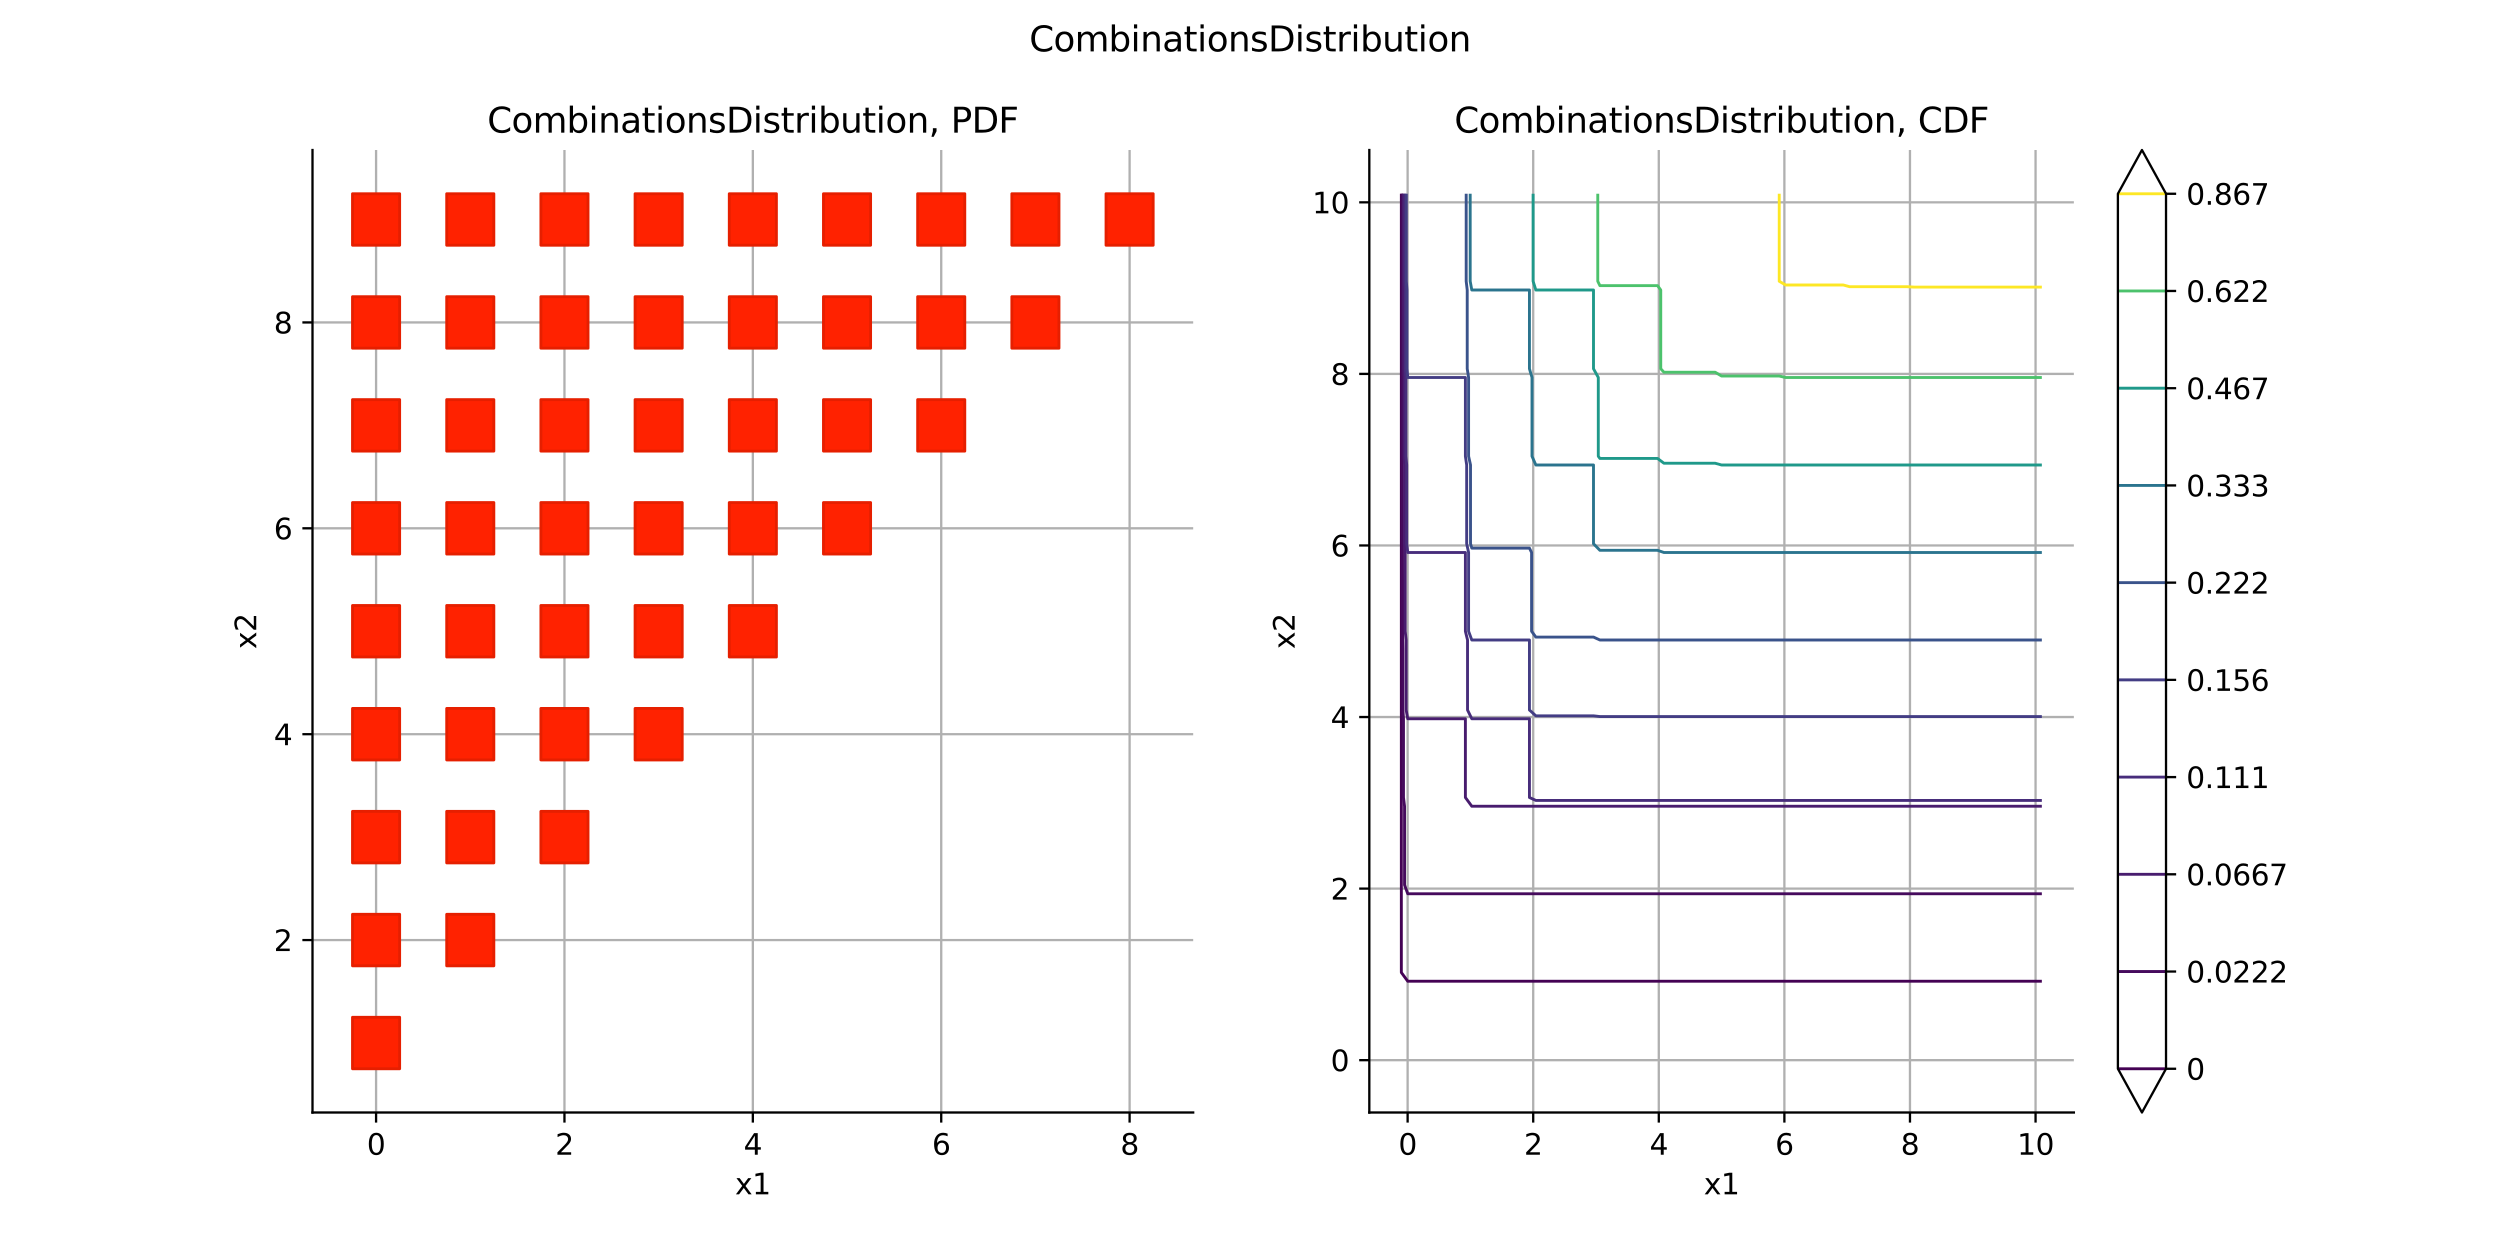 <?xml version="1.0" encoding="utf-8" standalone="no"?>
<!DOCTYPE svg PUBLIC "-//W3C//DTD SVG 1.1//EN"
  "http://www.w3.org/Graphics/SVG/1.1/DTD/svg11.dtd">
<svg xmlns:xlink="http://www.w3.org/1999/xlink" width="864pt" height="432pt" viewBox="0 0 864 432" xmlns="http://www.w3.org/2000/svg" version="1.1">
 <defs>
  <style type="text/css">*{stroke-linejoin: round; stroke-linecap: butt}</style>
 </defs>
 <g id="figure_1">
  <g id="patch_1">
   <path d="M 0 432 
L 864 432 
L 864 0 
L 0 0 
z
" style="fill: #ffffff"/>
  </g>
  <g id="axes_1">
   <g id="patch_2">
    <path d="M 108 384.48 
L 412.364 384.48 
L 412.364 51.84 
L 108 51.84 
z
" style="fill: #ffffff"/>
   </g>
   <g id="matplotlib.axis_1">
    <g id="xtick_1">
     <g id="line2d_1">
      <path d="M 129.973 384.48 
L 129.973 51.84 
" clip-path="url(#pc6e59712b9)" style="fill: none; stroke: #b0b0b0; stroke-width: 0.8; stroke-linecap: square"/>
     </g>
     <g id="line2d_2">
      <defs>
       <path id="mad268e0c5f" d="M 0 0 
L 0 3.5 
" style="stroke: #000000; stroke-width: 0.8"/>
      </defs>
      <g>
       <use xlink:href="#mad268e0c5f" x="129.973" y="384.48" style="stroke: #000000; stroke-width: 0.8"/>
      </g>
     </g>
     <g id="text_1">
      <!-- 0 -->
      <g transform="translate(126.792 399.078) scale(0.1 -0.1)">
       <defs>
        <path id="DejaVuSans-30" d="M 2034 4250 
Q 1547 4250 1301 3770 
Q 1056 3291 1056 2328 
Q 1056 1369 1301 889 
Q 1547 409 2034 409 
Q 2525 409 2770 889 
Q 3016 1369 3016 2328 
Q 3016 3291 2770 3770 
Q 2525 4250 2034 4250 
z
M 2034 4750 
Q 2819 4750 3233 4129 
Q 3647 3509 3647 2328 
Q 3647 1150 3233 529 
Q 2819 -91 2034 -91 
Q 1250 -91 836 529 
Q 422 1150 422 2328 
Q 422 3509 836 4129 
Q 1250 4750 2034 4750 
z
" transform="scale(0.016)"/>
       </defs>
       <use xlink:href="#DejaVuSans-30"/>
      </g>
     </g>
    </g>
    <g id="xtick_2">
     <g id="line2d_3">
      <path d="M 195.077 384.48 
L 195.077 51.84 
" clip-path="url(#pc6e59712b9)" style="fill: none; stroke: #b0b0b0; stroke-width: 0.8; stroke-linecap: square"/>
     </g>
     <g id="line2d_4">
      <g>
       <use xlink:href="#mad268e0c5f" x="195.077" y="384.48" style="stroke: #000000; stroke-width: 0.8"/>
      </g>
     </g>
     <g id="text_2">
      <!-- 2 -->
      <g transform="translate(191.896 399.078) scale(0.1 -0.1)">
       <defs>
        <path id="DejaVuSans-32" d="M 1228 531 
L 3431 531 
L 3431 0 
L 469 0 
L 469 531 
Q 828 903 1448 1529 
Q 2069 2156 2228 2338 
Q 2531 2678 2651 2914 
Q 2772 3150 2772 3378 
Q 2772 3750 2511 3984 
Q 2250 4219 1831 4219 
Q 1534 4219 1204 4116 
Q 875 4013 500 3803 
L 500 4441 
Q 881 4594 1212 4672 
Q 1544 4750 1819 4750 
Q 2544 4750 2975 4387 
Q 3406 4025 3406 3419 
Q 3406 3131 3298 2873 
Q 3191 2616 2906 2266 
Q 2828 2175 2409 1742 
Q 1991 1309 1228 531 
z
" transform="scale(0.016)"/>
       </defs>
       <use xlink:href="#DejaVuSans-32"/>
      </g>
     </g>
    </g>
    <g id="xtick_3">
     <g id="line2d_5">
      <path d="M 260.182 384.48 
L 260.182 51.84 
" clip-path="url(#pc6e59712b9)" style="fill: none; stroke: #b0b0b0; stroke-width: 0.8; stroke-linecap: square"/>
     </g>
     <g id="line2d_6">
      <g>
       <use xlink:href="#mad268e0c5f" x="260.182" y="384.48" style="stroke: #000000; stroke-width: 0.8"/>
      </g>
     </g>
     <g id="text_3">
      <!-- 4 -->
      <g transform="translate(257.001 399.078) scale(0.1 -0.1)">
       <defs>
        <path id="DejaVuSans-34" d="M 2419 4116 
L 825 1625 
L 2419 1625 
L 2419 4116 
z
M 2253 4666 
L 3047 4666 
L 3047 1625 
L 3713 1625 
L 3713 1100 
L 3047 1100 
L 3047 0 
L 2419 0 
L 2419 1100 
L 313 1100 
L 313 1709 
L 2253 4666 
z
" transform="scale(0.016)"/>
       </defs>
       <use xlink:href="#DejaVuSans-34"/>
      </g>
     </g>
    </g>
    <g id="xtick_4">
     <g id="line2d_7">
      <path d="M 325.286 384.48 
L 325.286 51.84 
" clip-path="url(#pc6e59712b9)" style="fill: none; stroke: #b0b0b0; stroke-width: 0.8; stroke-linecap: square"/>
     </g>
     <g id="line2d_8">
      <g>
       <use xlink:href="#mad268e0c5f" x="325.286" y="384.48" style="stroke: #000000; stroke-width: 0.8"/>
      </g>
     </g>
     <g id="text_4">
      <!-- 6 -->
      <g transform="translate(322.105 399.078) scale(0.1 -0.1)">
       <defs>
        <path id="DejaVuSans-36" d="M 2113 2584 
Q 1688 2584 1439 2293 
Q 1191 2003 1191 1497 
Q 1191 994 1439 701 
Q 1688 409 2113 409 
Q 2538 409 2786 701 
Q 3034 994 3034 1497 
Q 3034 2003 2786 2293 
Q 2538 2584 2113 2584 
z
M 3366 4563 
L 3366 3988 
Q 3128 4100 2886 4159 
Q 2644 4219 2406 4219 
Q 1781 4219 1451 3797 
Q 1122 3375 1075 2522 
Q 1259 2794 1537 2939 
Q 1816 3084 2150 3084 
Q 2853 3084 3261 2657 
Q 3669 2231 3669 1497 
Q 3669 778 3244 343 
Q 2819 -91 2113 -91 
Q 1303 -91 875 529 
Q 447 1150 447 2328 
Q 447 3434 972 4092 
Q 1497 4750 2381 4750 
Q 2619 4750 2861 4703 
Q 3103 4656 3366 4563 
z
" transform="scale(0.016)"/>
       </defs>
       <use xlink:href="#DejaVuSans-36"/>
      </g>
     </g>
    </g>
    <g id="xtick_5">
     <g id="line2d_9">
      <path d="M 390.391 384.48 
L 390.391 51.84 
" clip-path="url(#pc6e59712b9)" style="fill: none; stroke: #b0b0b0; stroke-width: 0.8; stroke-linecap: square"/>
     </g>
     <g id="line2d_10">
      <g>
       <use xlink:href="#mad268e0c5f" x="390.391" y="384.48" style="stroke: #000000; stroke-width: 0.8"/>
      </g>
     </g>
     <g id="text_5">
      <!-- 8 -->
      <g transform="translate(387.21 399.078) scale(0.1 -0.1)">
       <defs>
        <path id="DejaVuSans-38" d="M 2034 2216 
Q 1584 2216 1326 1975 
Q 1069 1734 1069 1313 
Q 1069 891 1326 650 
Q 1584 409 2034 409 
Q 2484 409 2743 651 
Q 3003 894 3003 1313 
Q 3003 1734 2745 1975 
Q 2488 2216 2034 2216 
z
M 1403 2484 
Q 997 2584 770 2862 
Q 544 3141 544 3541 
Q 544 4100 942 4425 
Q 1341 4750 2034 4750 
Q 2731 4750 3128 4425 
Q 3525 4100 3525 3541 
Q 3525 3141 3298 2862 
Q 3072 2584 2669 2484 
Q 3125 2378 3379 2068 
Q 3634 1759 3634 1313 
Q 3634 634 3220 271 
Q 2806 -91 2034 -91 
Q 1263 -91 848 271 
Q 434 634 434 1313 
Q 434 1759 690 2068 
Q 947 2378 1403 2484 
z
M 1172 3481 
Q 1172 3119 1398 2916 
Q 1625 2713 2034 2713 
Q 2441 2713 2670 2916 
Q 2900 3119 2900 3481 
Q 2900 3844 2670 4047 
Q 2441 4250 2034 4250 
Q 1625 4250 1398 4047 
Q 1172 3844 1172 3481 
z
" transform="scale(0.016)"/>
       </defs>
       <use xlink:href="#DejaVuSans-38"/>
      </g>
     </g>
    </g>
    <g id="text_6">
     <!-- x1 -->
     <g transform="translate(254.041 412.757) scale(0.1 -0.1)">
      <defs>
       <path id="DejaVuSans-78" d="M 3513 3500 
L 2247 1797 
L 3578 0 
L 2900 0 
L 1881 1375 
L 863 0 
L 184 0 
L 1544 1831 
L 300 3500 
L 978 3500 
L 1906 2253 
L 2834 3500 
L 3513 3500 
z
" transform="scale(0.016)"/>
       <path id="DejaVuSans-31" d="M 794 531 
L 1825 531 
L 1825 4091 
L 703 3866 
L 703 4441 
L 1819 4666 
L 2450 4666 
L 2450 531 
L 3481 531 
L 3481 0 
L 794 0 
L 794 531 
z
" transform="scale(0.016)"/>
      </defs>
      <use xlink:href="#DejaVuSans-78"/>
      <use xlink:href="#DejaVuSans-31" transform="translate(59.18 0)"/>
     </g>
    </g>
   </g>
   <g id="matplotlib.axis_2">
    <g id="ytick_1">
     <g id="line2d_11">
      <path d="M 108 324.889 
L 412.364 324.889 
" clip-path="url(#pc6e59712b9)" style="fill: none; stroke: #b0b0b0; stroke-width: 0.8; stroke-linecap: square"/>
     </g>
     <g id="line2d_12">
      <defs>
       <path id="m6a15ac869c" d="M 0 0 
L -3.5 0 
" style="stroke: #000000; stroke-width: 0.8"/>
      </defs>
      <g>
       <use xlink:href="#m6a15ac869c" x="108" y="324.889" style="stroke: #000000; stroke-width: 0.8"/>
      </g>
     </g>
     <g id="text_7">
      <!-- 2 -->
      <g transform="translate(94.638 328.689) scale(0.1 -0.1)">
       <use xlink:href="#DejaVuSans-32"/>
      </g>
     </g>
    </g>
    <g id="ytick_2">
     <g id="line2d_13">
      <path d="M 108 253.736 
L 412.364 253.736 
" clip-path="url(#pc6e59712b9)" style="fill: none; stroke: #b0b0b0; stroke-width: 0.8; stroke-linecap: square"/>
     </g>
     <g id="line2d_14">
      <g>
       <use xlink:href="#m6a15ac869c" x="108" y="253.736" style="stroke: #000000; stroke-width: 0.8"/>
      </g>
     </g>
     <g id="text_8">
      <!-- 4 -->
      <g transform="translate(94.638 257.536) scale(0.1 -0.1)">
       <use xlink:href="#DejaVuSans-34"/>
      </g>
     </g>
    </g>
    <g id="ytick_3">
     <g id="line2d_15">
      <path d="M 108 182.584 
L 412.364 182.584 
" clip-path="url(#pc6e59712b9)" style="fill: none; stroke: #b0b0b0; stroke-width: 0.8; stroke-linecap: square"/>
     </g>
     <g id="line2d_16">
      <g>
       <use xlink:href="#m6a15ac869c" x="108" y="182.584" style="stroke: #000000; stroke-width: 0.8"/>
      </g>
     </g>
     <g id="text_9">
      <!-- 6 -->
      <g transform="translate(94.638 186.383) scale(0.1 -0.1)">
       <use xlink:href="#DejaVuSans-36"/>
      </g>
     </g>
    </g>
    <g id="ytick_4">
     <g id="line2d_17">
      <path d="M 108 111.431 
L 412.364 111.431 
" clip-path="url(#pc6e59712b9)" style="fill: none; stroke: #b0b0b0; stroke-width: 0.8; stroke-linecap: square"/>
     </g>
     <g id="line2d_18">
      <g>
       <use xlink:href="#m6a15ac869c" x="108" y="111.431" style="stroke: #000000; stroke-width: 0.8"/>
      </g>
     </g>
     <g id="text_10">
      <!-- 8 -->
      <g transform="translate(94.638 115.23) scale(0.1 -0.1)">
       <use xlink:href="#DejaVuSans-38"/>
      </g>
     </g>
    </g>
    <g id="text_11">
     <!-- x2 -->
     <g transform="translate(88.558 224.301) rotate(-90) scale(0.1 -0.1)">
      <use xlink:href="#DejaVuSans-78"/>
      <use xlink:href="#DejaVuSans-32" transform="translate(59.18 0)"/>
     </g>
    </g>
   </g>
   <g id="PathCollection_1">
    <defs>
     <path id="md2a6e8606f" d="M -0.5 0.5 
L 0.5 0.5 
L 0.5 -0.5 
L -0.5 -0.5 
z
"/>
    </defs>
    <g clip-path="url(#pc6e59712b9)">
     <use xlink:href="#md2a6e8606f" x="129.973" y="360.466" style="fill: #1f77b4"/>
     <use xlink:href="#md2a6e8606f" x="129.973" y="324.889" style="fill: #1f77b4"/>
     <use xlink:href="#md2a6e8606f" x="129.973" y="289.313" style="fill: #1f77b4"/>
     <use xlink:href="#md2a6e8606f" x="129.973" y="253.736" style="fill: #1f77b4"/>
     <use xlink:href="#md2a6e8606f" x="129.973" y="218.16" style="fill: #1f77b4"/>
     <use xlink:href="#md2a6e8606f" x="129.973" y="182.584" style="fill: #1f77b4"/>
     <use xlink:href="#md2a6e8606f" x="129.973" y="147.007" style="fill: #1f77b4"/>
     <use xlink:href="#md2a6e8606f" x="129.973" y="111.431" style="fill: #1f77b4"/>
     <use xlink:href="#md2a6e8606f" x="129.973" y="75.854" style="fill: #1f77b4"/>
     <use xlink:href="#md2a6e8606f" x="162.525" y="324.889" style="fill: #1f77b4"/>
     <use xlink:href="#md2a6e8606f" x="162.525" y="289.313" style="fill: #1f77b4"/>
     <use xlink:href="#md2a6e8606f" x="162.525" y="253.736" style="fill: #1f77b4"/>
     <use xlink:href="#md2a6e8606f" x="162.525" y="218.16" style="fill: #1f77b4"/>
     <use xlink:href="#md2a6e8606f" x="162.525" y="182.584" style="fill: #1f77b4"/>
     <use xlink:href="#md2a6e8606f" x="162.525" y="147.007" style="fill: #1f77b4"/>
     <use xlink:href="#md2a6e8606f" x="162.525" y="111.431" style="fill: #1f77b4"/>
     <use xlink:href="#md2a6e8606f" x="162.525" y="75.854" style="fill: #1f77b4"/>
     <use xlink:href="#md2a6e8606f" x="195.077" y="289.313" style="fill: #1f77b4"/>
     <use xlink:href="#md2a6e8606f" x="195.077" y="253.736" style="fill: #1f77b4"/>
     <use xlink:href="#md2a6e8606f" x="195.077" y="218.16" style="fill: #1f77b4"/>
     <use xlink:href="#md2a6e8606f" x="195.077" y="182.584" style="fill: #1f77b4"/>
     <use xlink:href="#md2a6e8606f" x="195.077" y="147.007" style="fill: #1f77b4"/>
     <use xlink:href="#md2a6e8606f" x="195.077" y="111.431" style="fill: #1f77b4"/>
     <use xlink:href="#md2a6e8606f" x="195.077" y="75.854" style="fill: #1f77b4"/>
     <use xlink:href="#md2a6e8606f" x="227.63" y="253.736" style="fill: #1f77b4"/>
     <use xlink:href="#md2a6e8606f" x="227.63" y="218.16" style="fill: #1f77b4"/>
     <use xlink:href="#md2a6e8606f" x="227.63" y="182.584" style="fill: #1f77b4"/>
     <use xlink:href="#md2a6e8606f" x="227.63" y="147.007" style="fill: #1f77b4"/>
     <use xlink:href="#md2a6e8606f" x="227.63" y="111.431" style="fill: #1f77b4"/>
     <use xlink:href="#md2a6e8606f" x="227.63" y="75.854" style="fill: #1f77b4"/>
     <use xlink:href="#md2a6e8606f" x="260.182" y="218.16" style="fill: #1f77b4"/>
     <use xlink:href="#md2a6e8606f" x="260.182" y="182.584" style="fill: #1f77b4"/>
     <use xlink:href="#md2a6e8606f" x="260.182" y="147.007" style="fill: #1f77b4"/>
     <use xlink:href="#md2a6e8606f" x="260.182" y="111.431" style="fill: #1f77b4"/>
     <use xlink:href="#md2a6e8606f" x="260.182" y="75.854" style="fill: #1f77b4"/>
     <use xlink:href="#md2a6e8606f" x="292.734" y="182.584" style="fill: #1f77b4"/>
     <use xlink:href="#md2a6e8606f" x="292.734" y="147.007" style="fill: #1f77b4"/>
     <use xlink:href="#md2a6e8606f" x="292.734" y="111.431" style="fill: #1f77b4"/>
     <use xlink:href="#md2a6e8606f" x="292.734" y="75.854" style="fill: #1f77b4"/>
     <use xlink:href="#md2a6e8606f" x="325.286" y="147.007" style="fill: #1f77b4"/>
     <use xlink:href="#md2a6e8606f" x="325.286" y="111.431" style="fill: #1f77b4"/>
     <use xlink:href="#md2a6e8606f" x="325.286" y="75.854" style="fill: #1f77b4"/>
     <use xlink:href="#md2a6e8606f" x="357.839" y="111.431" style="fill: #1f77b4"/>
     <use xlink:href="#md2a6e8606f" x="357.839" y="75.854" style="fill: #1f77b4"/>
     <use xlink:href="#md2a6e8606f" x="390.391" y="75.854" style="fill: #1f77b4"/>
    </g>
   </g>
   <g id="patch_3">
    <path d="M 252.044 84.748 
L 252.044 66.96 
L 268.32 66.96 
L 268.32 84.748 
z
" clip-path="url(#pc6e59712b9)" style="fill: #ff2200; stroke: #e61f00; stroke-linejoin: miter"/>
   </g>
   <g id="patch_4">
    <path d="M 186.939 84.748 
L 186.939 66.96 
L 203.215 66.96 
L 203.215 84.748 
z
" clip-path="url(#pc6e59712b9)" style="fill: #ff2200; stroke: #e61f00; stroke-linejoin: miter"/>
   </g>
   <g id="patch_5">
    <path d="M 219.491 262.631 
L 219.491 244.842 
L 235.768 244.842 
L 235.768 262.631 
z
" clip-path="url(#pc6e59712b9)" style="fill: #ff2200; stroke: #e61f00; stroke-linejoin: miter"/>
   </g>
   <g id="patch_6">
    <path d="M 219.491 227.054 
L 219.491 209.266 
L 235.768 209.266 
L 235.768 227.054 
z
" clip-path="url(#pc6e59712b9)" style="fill: #ff2200; stroke: #e61f00; stroke-linejoin: miter"/>
   </g>
   <g id="patch_7">
    <path d="M 219.491 191.478 
L 219.491 173.689 
L 235.768 173.689 
L 235.768 191.478 
z
" clip-path="url(#pc6e59712b9)" style="fill: #ff2200; stroke: #e61f00; stroke-linejoin: miter"/>
   </g>
   <g id="patch_8">
    <path d="M 219.491 155.901 
L 219.491 138.113 
L 235.768 138.113 
L 235.768 155.901 
z
" clip-path="url(#pc6e59712b9)" style="fill: #ff2200; stroke: #e61f00; stroke-linejoin: miter"/>
   </g>
   <g id="patch_9">
    <path d="M 219.491 120.325 
L 219.491 102.536 
L 235.768 102.536 
L 235.768 120.325 
z
" clip-path="url(#pc6e59712b9)" style="fill: #ff2200; stroke: #e61f00; stroke-linejoin: miter"/>
   </g>
   <g id="patch_10">
    <path d="M 219.491 84.748 
L 219.491 66.96 
L 235.768 66.96 
L 235.768 84.748 
z
" clip-path="url(#pc6e59712b9)" style="fill: #ff2200; stroke: #e61f00; stroke-linejoin: miter"/>
   </g>
   <g id="patch_11">
    <path d="M 252.044 227.054 
L 252.044 209.266 
L 268.32 209.266 
L 268.32 227.054 
z
" clip-path="url(#pc6e59712b9)" style="fill: #ff2200; stroke: #e61f00; stroke-linejoin: miter"/>
   </g>
   <g id="patch_12">
    <path d="M 252.044 191.478 
L 252.044 173.689 
L 268.32 173.689 
L 268.32 191.478 
z
" clip-path="url(#pc6e59712b9)" style="fill: #ff2200; stroke: #e61f00; stroke-linejoin: miter"/>
   </g>
   <g id="patch_13">
    <path d="M 252.044 155.901 
L 252.044 138.113 
L 268.32 138.113 
L 268.32 155.901 
z
" clip-path="url(#pc6e59712b9)" style="fill: #ff2200; stroke: #e61f00; stroke-linejoin: miter"/>
   </g>
   <g id="patch_14">
    <path d="M 252.044 120.325 
L 252.044 102.536 
L 268.32 102.536 
L 268.32 120.325 
z
" clip-path="url(#pc6e59712b9)" style="fill: #ff2200; stroke: #e61f00; stroke-linejoin: miter"/>
   </g>
   <g id="patch_15">
    <path d="M 186.939 120.325 
L 186.939 102.536 
L 203.215 102.536 
L 203.215 120.325 
z
" clip-path="url(#pc6e59712b9)" style="fill: #ff2200; stroke: #e61f00; stroke-linejoin: miter"/>
   </g>
   <g id="patch_16">
    <path d="M 284.596 191.478 
L 284.596 173.689 
L 300.872 173.689 
L 300.872 191.478 
z
" clip-path="url(#pc6e59712b9)" style="fill: #ff2200; stroke: #e61f00; stroke-linejoin: miter"/>
   </g>
   <g id="patch_17">
    <path d="M 284.596 155.901 
L 284.596 138.113 
L 300.872 138.113 
L 300.872 155.901 
z
" clip-path="url(#pc6e59712b9)" style="fill: #ff2200; stroke: #e61f00; stroke-linejoin: miter"/>
   </g>
   <g id="patch_18">
    <path d="M 284.596 120.325 
L 284.596 102.536 
L 300.872 102.536 
L 300.872 120.325 
z
" clip-path="url(#pc6e59712b9)" style="fill: #ff2200; stroke: #e61f00; stroke-linejoin: miter"/>
   </g>
   <g id="patch_19">
    <path d="M 284.596 84.748 
L 284.596 66.96 
L 300.872 66.96 
L 300.872 84.748 
z
" clip-path="url(#pc6e59712b9)" style="fill: #ff2200; stroke: #e61f00; stroke-linejoin: miter"/>
   </g>
   <g id="patch_20">
    <path d="M 317.148 155.901 
L 317.148 138.113 
L 333.424 138.113 
L 333.424 155.901 
z
" clip-path="url(#pc6e59712b9)" style="fill: #ff2200; stroke: #e61f00; stroke-linejoin: miter"/>
   </g>
   <g id="patch_21">
    <path d="M 317.148 120.325 
L 317.148 102.536 
L 333.424 102.536 
L 333.424 120.325 
z
" clip-path="url(#pc6e59712b9)" style="fill: #ff2200; stroke: #e61f00; stroke-linejoin: miter"/>
   </g>
   <g id="patch_22">
    <path d="M 317.148 84.748 
L 317.148 66.96 
L 333.424 66.96 
L 333.424 84.748 
z
" clip-path="url(#pc6e59712b9)" style="fill: #ff2200; stroke: #e61f00; stroke-linejoin: miter"/>
   </g>
   <g id="patch_23">
    <path d="M 349.701 120.325 
L 349.701 102.536 
L 365.977 102.536 
L 365.977 120.325 
z
" clip-path="url(#pc6e59712b9)" style="fill: #ff2200; stroke: #e61f00; stroke-linejoin: miter"/>
   </g>
   <g id="patch_24">
    <path d="M 349.701 84.748 
L 349.701 66.96 
L 365.977 66.96 
L 365.977 84.748 
z
" clip-path="url(#pc6e59712b9)" style="fill: #ff2200; stroke: #e61f00; stroke-linejoin: miter"/>
   </g>
   <g id="patch_25">
    <path d="M 382.253 84.748 
L 382.253 66.96 
L 398.529 66.96 
L 398.529 84.748 
z
" clip-path="url(#pc6e59712b9)" style="fill: #ff2200; stroke: #e61f00; stroke-linejoin: miter"/>
   </g>
   <g id="patch_26">
    <path d="M 108 384.48 
L 108 51.84 
" style="fill: none; stroke: #000000; stroke-width: 0.8; stroke-linejoin: miter; stroke-linecap: square"/>
   </g>
   <g id="patch_27">
    <path d="M 108 384.48 
L 412.364 384.48 
" style="fill: none; stroke: #000000; stroke-width: 0.8; stroke-linejoin: miter; stroke-linecap: square"/>
   </g>
   <g id="patch_28">
    <path d="M 154.387 262.631 
L 154.387 244.842 
L 170.663 244.842 
L 170.663 262.631 
z
" clip-path="url(#pc6e59712b9)" style="fill: #ff2200; stroke: #e61f00; stroke-linejoin: miter"/>
   </g>
   <g id="patch_29">
    <path d="M 121.835 333.784 
L 121.835 315.995 
L 138.111 315.995 
L 138.111 333.784 
z
" clip-path="url(#pc6e59712b9)" style="fill: #ff2200; stroke: #e61f00; stroke-linejoin: miter"/>
   </g>
   <g id="patch_30">
    <path d="M 121.835 298.207 
L 121.835 280.419 
L 138.111 280.419 
L 138.111 298.207 
z
" clip-path="url(#pc6e59712b9)" style="fill: #ff2200; stroke: #e61f00; stroke-linejoin: miter"/>
   </g>
   <g id="patch_31">
    <path d="M 121.835 262.631 
L 121.835 244.842 
L 138.111 244.842 
L 138.111 262.631 
z
" clip-path="url(#pc6e59712b9)" style="fill: #ff2200; stroke: #e61f00; stroke-linejoin: miter"/>
   </g>
   <g id="patch_32">
    <path d="M 121.835 227.054 
L 121.835 209.266 
L 138.111 209.266 
L 138.111 227.054 
z
" clip-path="url(#pc6e59712b9)" style="fill: #ff2200; stroke: #e61f00; stroke-linejoin: miter"/>
   </g>
   <g id="patch_33">
    <path d="M 121.835 191.478 
L 121.835 173.689 
L 138.111 173.689 
L 138.111 191.478 
z
" clip-path="url(#pc6e59712b9)" style="fill: #ff2200; stroke: #e61f00; stroke-linejoin: miter"/>
   </g>
   <g id="patch_34">
    <path d="M 121.835 155.901 
L 121.835 138.113 
L 138.111 138.113 
L 138.111 155.901 
z
" clip-path="url(#pc6e59712b9)" style="fill: #ff2200; stroke: #e61f00; stroke-linejoin: miter"/>
   </g>
   <g id="patch_35">
    <path d="M 121.835 120.325 
L 121.835 102.536 
L 138.111 102.536 
L 138.111 120.325 
z
" clip-path="url(#pc6e59712b9)" style="fill: #ff2200; stroke: #e61f00; stroke-linejoin: miter"/>
   </g>
   <g id="patch_36">
    <path d="M 121.835 84.748 
L 121.835 66.96 
L 138.111 66.96 
L 138.111 84.748 
z
" clip-path="url(#pc6e59712b9)" style="fill: #ff2200; stroke: #e61f00; stroke-linejoin: miter"/>
   </g>
   <g id="patch_37">
    <path d="M 154.387 333.784 
L 154.387 315.995 
L 170.663 315.995 
L 170.663 333.784 
z
" clip-path="url(#pc6e59712b9)" style="fill: #ff2200; stroke: #e61f00; stroke-linejoin: miter"/>
   </g>
   <g id="patch_38">
    <path d="M 154.387 298.207 
L 154.387 280.419 
L 170.663 280.419 
L 170.663 298.207 
z
" clip-path="url(#pc6e59712b9)" style="fill: #ff2200; stroke: #e61f00; stroke-linejoin: miter"/>
   </g>
   <g id="patch_39">
    <path d="M 121.835 369.36 
L 121.835 351.572 
L 138.111 351.572 
L 138.111 369.36 
z
" clip-path="url(#pc6e59712b9)" style="fill: #ff2200; stroke: #e61f00; stroke-linejoin: miter"/>
   </g>
   <g id="patch_40">
    <path d="M 154.387 227.054 
L 154.387 209.266 
L 170.663 209.266 
L 170.663 227.054 
z
" clip-path="url(#pc6e59712b9)" style="fill: #ff2200; stroke: #e61f00; stroke-linejoin: miter"/>
   </g>
   <g id="patch_41">
    <path d="M 154.387 191.478 
L 154.387 173.689 
L 170.663 173.689 
L 170.663 191.478 
z
" clip-path="url(#pc6e59712b9)" style="fill: #ff2200; stroke: #e61f00; stroke-linejoin: miter"/>
   </g>
   <g id="patch_42">
    <path d="M 154.387 155.901 
L 154.387 138.113 
L 170.663 138.113 
L 170.663 155.901 
z
" clip-path="url(#pc6e59712b9)" style="fill: #ff2200; stroke: #e61f00; stroke-linejoin: miter"/>
   </g>
   <g id="patch_43">
    <path d="M 154.387 120.325 
L 154.387 102.536 
L 170.663 102.536 
L 170.663 120.325 
z
" clip-path="url(#pc6e59712b9)" style="fill: #ff2200; stroke: #e61f00; stroke-linejoin: miter"/>
   </g>
   <g id="patch_44">
    <path d="M 154.387 84.748 
L 154.387 66.96 
L 170.663 66.96 
L 170.663 84.748 
z
" clip-path="url(#pc6e59712b9)" style="fill: #ff2200; stroke: #e61f00; stroke-linejoin: miter"/>
   </g>
   <g id="patch_45">
    <path d="M 186.939 298.207 
L 186.939 280.419 
L 203.215 280.419 
L 203.215 298.207 
z
" clip-path="url(#pc6e59712b9)" style="fill: #ff2200; stroke: #e61f00; stroke-linejoin: miter"/>
   </g>
   <g id="patch_46">
    <path d="M 186.939 262.631 
L 186.939 244.842 
L 203.215 244.842 
L 203.215 262.631 
z
" clip-path="url(#pc6e59712b9)" style="fill: #ff2200; stroke: #e61f00; stroke-linejoin: miter"/>
   </g>
   <g id="patch_47">
    <path d="M 186.939 227.054 
L 186.939 209.266 
L 203.215 209.266 
L 203.215 227.054 
z
" clip-path="url(#pc6e59712b9)" style="fill: #ff2200; stroke: #e61f00; stroke-linejoin: miter"/>
   </g>
   <g id="patch_48">
    <path d="M 186.939 191.478 
L 186.939 173.689 
L 203.215 173.689 
L 203.215 191.478 
z
" clip-path="url(#pc6e59712b9)" style="fill: #ff2200; stroke: #e61f00; stroke-linejoin: miter"/>
   </g>
   <g id="patch_49">
    <path d="M 186.939 155.901 
L 186.939 138.113 
L 203.215 138.113 
L 203.215 155.901 
z
" clip-path="url(#pc6e59712b9)" style="fill: #ff2200; stroke: #e61f00; stroke-linejoin: miter"/>
   </g>
   <g id="text_12">
    <!-- CombinationsDistribution, PDF -->
    <g transform="translate(168.398 45.84) scale(0.12 -0.12)">
     <defs>
      <path id="DejaVuSans-43" d="M 4122 4306 
L 4122 3641 
Q 3803 3938 3442 4084 
Q 3081 4231 2675 4231 
Q 1875 4231 1450 3742 
Q 1025 3253 1025 2328 
Q 1025 1406 1450 917 
Q 1875 428 2675 428 
Q 3081 428 3442 575 
Q 3803 722 4122 1019 
L 4122 359 
Q 3791 134 3420 21 
Q 3050 -91 2638 -91 
Q 1578 -91 968 557 
Q 359 1206 359 2328 
Q 359 3453 968 4101 
Q 1578 4750 2638 4750 
Q 3056 4750 3426 4639 
Q 3797 4528 4122 4306 
z
" transform="scale(0.016)"/>
      <path id="DejaVuSans-6f" d="M 1959 3097 
Q 1497 3097 1228 2736 
Q 959 2375 959 1747 
Q 959 1119 1226 758 
Q 1494 397 1959 397 
Q 2419 397 2687 759 
Q 2956 1122 2956 1747 
Q 2956 2369 2687 2733 
Q 2419 3097 1959 3097 
z
M 1959 3584 
Q 2709 3584 3137 3096 
Q 3566 2609 3566 1747 
Q 3566 888 3137 398 
Q 2709 -91 1959 -91 
Q 1206 -91 779 398 
Q 353 888 353 1747 
Q 353 2609 779 3096 
Q 1206 3584 1959 3584 
z
" transform="scale(0.016)"/>
      <path id="DejaVuSans-6d" d="M 3328 2828 
Q 3544 3216 3844 3400 
Q 4144 3584 4550 3584 
Q 5097 3584 5394 3201 
Q 5691 2819 5691 2113 
L 5691 0 
L 5113 0 
L 5113 2094 
Q 5113 2597 4934 2840 
Q 4756 3084 4391 3084 
Q 3944 3084 3684 2787 
Q 3425 2491 3425 1978 
L 3425 0 
L 2847 0 
L 2847 2094 
Q 2847 2600 2669 2842 
Q 2491 3084 2119 3084 
Q 1678 3084 1418 2786 
Q 1159 2488 1159 1978 
L 1159 0 
L 581 0 
L 581 3500 
L 1159 3500 
L 1159 2956 
Q 1356 3278 1631 3431 
Q 1906 3584 2284 3584 
Q 2666 3584 2933 3390 
Q 3200 3197 3328 2828 
z
" transform="scale(0.016)"/>
      <path id="DejaVuSans-62" d="M 3116 1747 
Q 3116 2381 2855 2742 
Q 2594 3103 2138 3103 
Q 1681 3103 1420 2742 
Q 1159 2381 1159 1747 
Q 1159 1113 1420 752 
Q 1681 391 2138 391 
Q 2594 391 2855 752 
Q 3116 1113 3116 1747 
z
M 1159 2969 
Q 1341 3281 1617 3432 
Q 1894 3584 2278 3584 
Q 2916 3584 3314 3078 
Q 3713 2572 3713 1747 
Q 3713 922 3314 415 
Q 2916 -91 2278 -91 
Q 1894 -91 1617 61 
Q 1341 213 1159 525 
L 1159 0 
L 581 0 
L 581 4863 
L 1159 4863 
L 1159 2969 
z
" transform="scale(0.016)"/>
      <path id="DejaVuSans-69" d="M 603 3500 
L 1178 3500 
L 1178 0 
L 603 0 
L 603 3500 
z
M 603 4863 
L 1178 4863 
L 1178 4134 
L 603 4134 
L 603 4863 
z
" transform="scale(0.016)"/>
      <path id="DejaVuSans-6e" d="M 3513 2113 
L 3513 0 
L 2938 0 
L 2938 2094 
Q 2938 2591 2744 2837 
Q 2550 3084 2163 3084 
Q 1697 3084 1428 2787 
Q 1159 2491 1159 1978 
L 1159 0 
L 581 0 
L 581 3500 
L 1159 3500 
L 1159 2956 
Q 1366 3272 1645 3428 
Q 1925 3584 2291 3584 
Q 2894 3584 3203 3211 
Q 3513 2838 3513 2113 
z
" transform="scale(0.016)"/>
      <path id="DejaVuSans-61" d="M 2194 1759 
Q 1497 1759 1228 1600 
Q 959 1441 959 1056 
Q 959 750 1161 570 
Q 1363 391 1709 391 
Q 2188 391 2477 730 
Q 2766 1069 2766 1631 
L 2766 1759 
L 2194 1759 
z
M 3341 1997 
L 3341 0 
L 2766 0 
L 2766 531 
Q 2569 213 2275 61 
Q 1981 -91 1556 -91 
Q 1019 -91 701 211 
Q 384 513 384 1019 
Q 384 1609 779 1909 
Q 1175 2209 1959 2209 
L 2766 2209 
L 2766 2266 
Q 2766 2663 2505 2880 
Q 2244 3097 1772 3097 
Q 1472 3097 1187 3025 
Q 903 2953 641 2809 
L 641 3341 
Q 956 3463 1253 3523 
Q 1550 3584 1831 3584 
Q 2591 3584 2966 3190 
Q 3341 2797 3341 1997 
z
" transform="scale(0.016)"/>
      <path id="DejaVuSans-74" d="M 1172 4494 
L 1172 3500 
L 2356 3500 
L 2356 3053 
L 1172 3053 
L 1172 1153 
Q 1172 725 1289 603 
Q 1406 481 1766 481 
L 2356 481 
L 2356 0 
L 1766 0 
Q 1100 0 847 248 
Q 594 497 594 1153 
L 594 3053 
L 172 3053 
L 172 3500 
L 594 3500 
L 594 4494 
L 1172 4494 
z
" transform="scale(0.016)"/>
      <path id="DejaVuSans-73" d="M 2834 3397 
L 2834 2853 
Q 2591 2978 2328 3040 
Q 2066 3103 1784 3103 
Q 1356 3103 1142 2972 
Q 928 2841 928 2578 
Q 928 2378 1081 2264 
Q 1234 2150 1697 2047 
L 1894 2003 
Q 2506 1872 2764 1633 
Q 3022 1394 3022 966 
Q 3022 478 2636 193 
Q 2250 -91 1575 -91 
Q 1294 -91 989 -36 
Q 684 19 347 128 
L 347 722 
Q 666 556 975 473 
Q 1284 391 1588 391 
Q 1994 391 2212 530 
Q 2431 669 2431 922 
Q 2431 1156 2273 1281 
Q 2116 1406 1581 1522 
L 1381 1569 
Q 847 1681 609 1914 
Q 372 2147 372 2553 
Q 372 3047 722 3315 
Q 1072 3584 1716 3584 
Q 2034 3584 2315 3537 
Q 2597 3491 2834 3397 
z
" transform="scale(0.016)"/>
      <path id="DejaVuSans-44" d="M 1259 4147 
L 1259 519 
L 2022 519 
Q 2988 519 3436 956 
Q 3884 1394 3884 2338 
Q 3884 3275 3436 3711 
Q 2988 4147 2022 4147 
L 1259 4147 
z
M 628 4666 
L 1925 4666 
Q 3281 4666 3915 4102 
Q 4550 3538 4550 2338 
Q 4550 1131 3912 565 
Q 3275 0 1925 0 
L 628 0 
L 628 4666 
z
" transform="scale(0.016)"/>
      <path id="DejaVuSans-72" d="M 2631 2963 
Q 2534 3019 2420 3045 
Q 2306 3072 2169 3072 
Q 1681 3072 1420 2755 
Q 1159 2438 1159 1844 
L 1159 0 
L 581 0 
L 581 3500 
L 1159 3500 
L 1159 2956 
Q 1341 3275 1631 3429 
Q 1922 3584 2338 3584 
Q 2397 3584 2469 3576 
Q 2541 3569 2628 3553 
L 2631 2963 
z
" transform="scale(0.016)"/>
      <path id="DejaVuSans-75" d="M 544 1381 
L 544 3500 
L 1119 3500 
L 1119 1403 
Q 1119 906 1312 657 
Q 1506 409 1894 409 
Q 2359 409 2629 706 
Q 2900 1003 2900 1516 
L 2900 3500 
L 3475 3500 
L 3475 0 
L 2900 0 
L 2900 538 
Q 2691 219 2414 64 
Q 2138 -91 1772 -91 
Q 1169 -91 856 284 
Q 544 659 544 1381 
z
M 1991 3584 
L 1991 3584 
z
" transform="scale(0.016)"/>
      <path id="DejaVuSans-2c" d="M 750 794 
L 1409 794 
L 1409 256 
L 897 -744 
L 494 -744 
L 750 256 
L 750 794 
z
" transform="scale(0.016)"/>
      <path id="DejaVuSans-20" transform="scale(0.016)"/>
      <path id="DejaVuSans-50" d="M 1259 4147 
L 1259 2394 
L 2053 2394 
Q 2494 2394 2734 2622 
Q 2975 2850 2975 3272 
Q 2975 3691 2734 3919 
Q 2494 4147 2053 4147 
L 1259 4147 
z
M 628 4666 
L 2053 4666 
Q 2838 4666 3239 4311 
Q 3641 3956 3641 3272 
Q 3641 2581 3239 2228 
Q 2838 1875 2053 1875 
L 1259 1875 
L 1259 0 
L 628 0 
L 628 4666 
z
" transform="scale(0.016)"/>
      <path id="DejaVuSans-46" d="M 628 4666 
L 3309 4666 
L 3309 4134 
L 1259 4134 
L 1259 2759 
L 3109 2759 
L 3109 2228 
L 1259 2228 
L 1259 0 
L 628 0 
L 628 4666 
z
" transform="scale(0.016)"/>
     </defs>
     <use xlink:href="#DejaVuSans-43"/>
     <use xlink:href="#DejaVuSans-6f" transform="translate(69.824 0)"/>
     <use xlink:href="#DejaVuSans-6d" transform="translate(131.006 0)"/>
     <use xlink:href="#DejaVuSans-62" transform="translate(228.418 0)"/>
     <use xlink:href="#DejaVuSans-69" transform="translate(291.895 0)"/>
     <use xlink:href="#DejaVuSans-6e" transform="translate(319.678 0)"/>
     <use xlink:href="#DejaVuSans-61" transform="translate(383.057 0)"/>
     <use xlink:href="#DejaVuSans-74" transform="translate(444.336 0)"/>
     <use xlink:href="#DejaVuSans-69" transform="translate(483.545 0)"/>
     <use xlink:href="#DejaVuSans-6f" transform="translate(511.328 0)"/>
     <use xlink:href="#DejaVuSans-6e" transform="translate(572.51 0)"/>
     <use xlink:href="#DejaVuSans-73" transform="translate(635.889 0)"/>
     <use xlink:href="#DejaVuSans-44" transform="translate(687.988 0)"/>
     <use xlink:href="#DejaVuSans-69" transform="translate(764.99 0)"/>
     <use xlink:href="#DejaVuSans-73" transform="translate(792.773 0)"/>
     <use xlink:href="#DejaVuSans-74" transform="translate(844.873 0)"/>
     <use xlink:href="#DejaVuSans-72" transform="translate(884.082 0)"/>
     <use xlink:href="#DejaVuSans-69" transform="translate(925.195 0)"/>
     <use xlink:href="#DejaVuSans-62" transform="translate(952.979 0)"/>
     <use xlink:href="#DejaVuSans-75" transform="translate(1016.455 0)"/>
     <use xlink:href="#DejaVuSans-74" transform="translate(1079.834 0)"/>
     <use xlink:href="#DejaVuSans-69" transform="translate(1119.043 0)"/>
     <use xlink:href="#DejaVuSans-6f" transform="translate(1146.826 0)"/>
     <use xlink:href="#DejaVuSans-6e" transform="translate(1208.008 0)"/>
     <use xlink:href="#DejaVuSans-2c" transform="translate(1271.387 0)"/>
     <use xlink:href="#DejaVuSans-20" transform="translate(1303.174 0)"/>
     <use xlink:href="#DejaVuSans-50" transform="translate(1334.961 0)"/>
     <use xlink:href="#DejaVuSans-44" transform="translate(1395.264 0)"/>
     <use xlink:href="#DejaVuSans-46" transform="translate(1472.266 0)"/>
    </g>
   </g>
  </g>
  <g id="axes_2">
   <g id="patch_50">
    <path d="M 473.236 384.48 
L 716.727 384.48 
L 716.727 51.84 
L 473.236 51.84 
z
" style="fill: #ffffff"/>
   </g>
   <g id="matplotlib.axis_3">
    <g id="xtick_6">
     <g id="line2d_19">
      <path d="M 486.474 384.48 
L 486.474 51.84 
" clip-path="url(#p058b059f94)" style="fill: none; stroke: #b0b0b0; stroke-width: 0.8; stroke-linecap: square"/>
     </g>
     <g id="line2d_20">
      <g>
       <use xlink:href="#mad268e0c5f" x="486.474" y="384.48" style="stroke: #000000; stroke-width: 0.8"/>
      </g>
     </g>
     <g id="text_13">
      <!-- 0 -->
      <g transform="translate(483.293 399.078) scale(0.1 -0.1)">
       <use xlink:href="#DejaVuSans-30"/>
      </g>
     </g>
    </g>
    <g id="xtick_7">
     <g id="line2d_21">
      <path d="M 529.877 384.48 
L 529.877 51.84 
" clip-path="url(#p058b059f94)" style="fill: none; stroke: #b0b0b0; stroke-width: 0.8; stroke-linecap: square"/>
     </g>
     <g id="line2d_22">
      <g>
       <use xlink:href="#mad268e0c5f" x="529.877" y="384.48" style="stroke: #000000; stroke-width: 0.8"/>
      </g>
     </g>
     <g id="text_14">
      <!-- 2 -->
      <g transform="translate(526.696 399.078) scale(0.1 -0.1)">
       <use xlink:href="#DejaVuSans-32"/>
      </g>
     </g>
    </g>
    <g id="xtick_8">
     <g id="line2d_23">
      <path d="M 573.28 384.48 
L 573.28 51.84 
" clip-path="url(#p058b059f94)" style="fill: none; stroke: #b0b0b0; stroke-width: 0.8; stroke-linecap: square"/>
     </g>
     <g id="line2d_24">
      <g>
       <use xlink:href="#mad268e0c5f" x="573.28" y="384.48" style="stroke: #000000; stroke-width: 0.8"/>
      </g>
     </g>
     <g id="text_15">
      <!-- 4 -->
      <g transform="translate(570.099 399.078) scale(0.1 -0.1)">
       <use xlink:href="#DejaVuSans-34"/>
      </g>
     </g>
    </g>
    <g id="xtick_9">
     <g id="line2d_25">
      <path d="M 616.683 384.48 
L 616.683 51.84 
" clip-path="url(#p058b059f94)" style="fill: none; stroke: #b0b0b0; stroke-width: 0.8; stroke-linecap: square"/>
     </g>
     <g id="line2d_26">
      <g>
       <use xlink:href="#mad268e0c5f" x="616.683" y="384.48" style="stroke: #000000; stroke-width: 0.8"/>
      </g>
     </g>
     <g id="text_16">
      <!-- 6 -->
      <g transform="translate(613.502 399.078) scale(0.1 -0.1)">
       <use xlink:href="#DejaVuSans-36"/>
      </g>
     </g>
    </g>
    <g id="xtick_10">
     <g id="line2d_27">
      <path d="M 660.086 384.48 
L 660.086 51.84 
" clip-path="url(#p058b059f94)" style="fill: none; stroke: #b0b0b0; stroke-width: 0.8; stroke-linecap: square"/>
     </g>
     <g id="line2d_28">
      <g>
       <use xlink:href="#mad268e0c5f" x="660.086" y="384.48" style="stroke: #000000; stroke-width: 0.8"/>
      </g>
     </g>
     <g id="text_17">
      <!-- 8 -->
      <g transform="translate(656.905 399.078) scale(0.1 -0.1)">
       <use xlink:href="#DejaVuSans-38"/>
      </g>
     </g>
    </g>
    <g id="xtick_11">
     <g id="line2d_29">
      <path d="M 703.489 384.48 
L 703.489 51.84 
" clip-path="url(#p058b059f94)" style="fill: none; stroke: #b0b0b0; stroke-width: 0.8; stroke-linecap: square"/>
     </g>
     <g id="line2d_30">
      <g>
       <use xlink:href="#mad268e0c5f" x="703.489" y="384.48" style="stroke: #000000; stroke-width: 0.8"/>
      </g>
     </g>
     <g id="text_18">
      <!-- 10 -->
      <g transform="translate(697.127 399.078) scale(0.1 -0.1)">
       <use xlink:href="#DejaVuSans-31"/>
       <use xlink:href="#DejaVuSans-30" transform="translate(63.623 0)"/>
      </g>
     </g>
    </g>
    <g id="text_19">
     <!-- x1 -->
     <g transform="translate(588.841 412.757) scale(0.1 -0.1)">
      <use xlink:href="#DejaVuSans-78"/>
      <use xlink:href="#DejaVuSans-31" transform="translate(59.18 0)"/>
     </g>
    </g>
   </g>
   <g id="matplotlib.axis_4">
    <g id="ytick_5">
     <g id="line2d_31">
      <path d="M 473.236 366.395 
L 716.727 366.395 
" clip-path="url(#p058b059f94)" style="fill: none; stroke: #b0b0b0; stroke-width: 0.8; stroke-linecap: square"/>
     </g>
     <g id="line2d_32">
      <g>
       <use xlink:href="#m6a15ac869c" x="473.236" y="366.395" style="stroke: #000000; stroke-width: 0.8"/>
      </g>
     </g>
     <g id="text_20">
      <!-- 0 -->
      <g transform="translate(459.874 370.195) scale(0.1 -0.1)">
       <use xlink:href="#DejaVuSans-30"/>
      </g>
     </g>
    </g>
    <g id="ytick_6">
     <g id="line2d_33">
      <path d="M 473.236 307.101 
L 716.727 307.101 
" clip-path="url(#p058b059f94)" style="fill: none; stroke: #b0b0b0; stroke-width: 0.8; stroke-linecap: square"/>
     </g>
     <g id="line2d_34">
      <g>
       <use xlink:href="#m6a15ac869c" x="473.236" y="307.101" style="stroke: #000000; stroke-width: 0.8"/>
      </g>
     </g>
     <g id="text_21">
      <!-- 2 -->
      <g transform="translate(459.874 310.9) scale(0.1 -0.1)">
       <use xlink:href="#DejaVuSans-32"/>
      </g>
     </g>
    </g>
    <g id="ytick_7">
     <g id="line2d_35">
      <path d="M 473.236 247.807 
L 716.727 247.807 
" clip-path="url(#p058b059f94)" style="fill: none; stroke: #b0b0b0; stroke-width: 0.8; stroke-linecap: square"/>
     </g>
     <g id="line2d_36">
      <g>
       <use xlink:href="#m6a15ac869c" x="473.236" y="247.807" style="stroke: #000000; stroke-width: 0.8"/>
      </g>
     </g>
     <g id="text_22">
      <!-- 4 -->
      <g transform="translate(459.874 251.606) scale(0.1 -0.1)">
       <use xlink:href="#DejaVuSans-34"/>
      </g>
     </g>
    </g>
    <g id="ytick_8">
     <g id="line2d_37">
      <path d="M 473.236 188.513 
L 716.727 188.513 
" clip-path="url(#p058b059f94)" style="fill: none; stroke: #b0b0b0; stroke-width: 0.8; stroke-linecap: square"/>
     </g>
     <g id="line2d_38">
      <g>
       <use xlink:href="#m6a15ac869c" x="473.236" y="188.513" style="stroke: #000000; stroke-width: 0.8"/>
      </g>
     </g>
     <g id="text_23">
      <!-- 6 -->
      <g transform="translate(459.874 192.312) scale(0.1 -0.1)">
       <use xlink:href="#DejaVuSans-36"/>
      </g>
     </g>
    </g>
    <g id="ytick_9">
     <g id="line2d_39">
      <path d="M 473.236 129.219 
L 716.727 129.219 
" clip-path="url(#p058b059f94)" style="fill: none; stroke: #b0b0b0; stroke-width: 0.8; stroke-linecap: square"/>
     </g>
     <g id="line2d_40">
      <g>
       <use xlink:href="#m6a15ac869c" x="473.236" y="129.219" style="stroke: #000000; stroke-width: 0.8"/>
      </g>
     </g>
     <g id="text_24">
      <!-- 8 -->
      <g transform="translate(459.874 133.018) scale(0.1 -0.1)">
       <use xlink:href="#DejaVuSans-38"/>
      </g>
     </g>
    </g>
    <g id="ytick_10">
     <g id="line2d_41">
      <path d="M 473.236 69.925 
L 716.727 69.925 
" clip-path="url(#p058b059f94)" style="fill: none; stroke: #b0b0b0; stroke-width: 0.8; stroke-linecap: square"/>
     </g>
     <g id="line2d_42">
      <g>
       <use xlink:href="#m6a15ac869c" x="473.236" y="69.925" style="stroke: #000000; stroke-width: 0.8"/>
      </g>
     </g>
     <g id="text_25">
      <!-- 10 -->
      <g transform="translate(453.511 73.724) scale(0.1 -0.1)">
       <use xlink:href="#DejaVuSans-31"/>
       <use xlink:href="#DejaVuSans-30" transform="translate(63.623 0)"/>
      </g>
     </g>
    </g>
    <g id="text_26">
     <!-- x2 -->
     <g transform="translate(447.432 224.301) rotate(-90) scale(0.1 -0.1)">
      <use xlink:href="#DejaVuSans-78"/>
      <use xlink:href="#DejaVuSans-32" transform="translate(59.18 0)"/>
     </g>
    </g>
   </g>
   <g id="QuadContourSet_1">
    <path d="M 484.304 66.96 
L 484.304 336.096 
L 486.518 339.12 
L 705.66 339.12 
L 705.66 339.12 
" clip-path="url(#p058b059f94)" style="fill: none; stroke: #440154; stroke-opacity: 0.996"/>
    <path d="M 484.55 66.96 
L 484.62 157.68 
L 484.673 166.752 
L 484.747 218.16 
L 484.858 224.208 
L 484.858 245.376 
L 485.042 248.4 
L 485.042 275.616 
L 485.411 278.64 
L 485.411 305.856 
L 486.518 308.88 
L 705.66 308.88 
L 705.66 308.88 
" clip-path="url(#p058b059f94)" style="fill: none; stroke: #460a5d; stroke-opacity: 0.996"/>
    <path d="M 485.042 66.96 
L 485.134 127.44 
L 485.253 130.464 
L 485.253 157.68 
L 485.411 160.704 
L 485.411 187.92 
L 485.632 190.944 
L 485.632 218.16 
L 485.964 221.184 
L 485.964 245.376 
L 486.518 248.4 
L 506.44 248.4 
L 506.44 248.4 
L 506.44 275.616 
L 508.653 278.64 
L 705.66 278.64 
L 705.66 278.64 
" clip-path="url(#p058b059f94)" style="fill: none; stroke: #481c6e; stroke-opacity: 0.996"/>
    <path d="M 485.534 66.96 
L 485.534 97.2 
L 485.688 100.224 
L 485.688 127.44 
L 485.885 130.464 
L 485.885 157.68 
L 486.149 160.704 
L 486.149 187.92 
L 486.518 190.944 
L 506.44 190.944 
L 506.44 190.944 
L 506.44 218.16 
L 507.178 221.184 
L 507.178 245.376 
L 508.653 248.4 
L 528.575 248.4 
L 528.575 248.4 
L 528.575 275.616 
L 530.789 276.624 
L 705.66 276.624 
L 705.66 276.624 
" clip-path="url(#p058b059f94)" style="fill: none; stroke: #472d7b; stroke-opacity: 0.996"/>
    <path d="M 486.026 66.96 
L 486.026 97.2 
L 486.241 100.224 
L 486.241 127.44 
L 486.518 130.464 
L 506.44 130.464 
L 506.44 130.464 
L 506.44 157.68 
L 506.882 160.704 
L 506.882 187.92 
L 507.546 190.944 
L 507.546 218.16 
L 508.653 221.184 
L 528.575 221.184 
L 528.575 221.184 
L 528.575 245.376 
L 530.789 247.392 
L 550.711 247.392 
L 552.924 247.644 
L 705.66 247.644 
L 705.66 247.644 
" clip-path="url(#p058b059f94)" style="fill: none; stroke: #433d84; stroke-opacity: 0.996"/>
    <path d="M 506.716 66.96 
L 506.716 97.2 
L 507.072 100.224 
L 507.072 127.44 
L 507.546 130.464 
L 507.546 157.68 
L 508.211 160.704 
L 508.211 187.92 
L 508.653 189.432 
L 528.575 189.432 
L 529.313 190.944 
L 529.313 218.16 
L 530.789 220.176 
L 550.711 220.176 
L 552.924 221.184 
L 705.66 221.184 
L 705.66 221.184 
" clip-path="url(#p058b059f94)" style="fill: none; stroke: #3a538b; stroke-opacity: 0.996"/>
    <path d="M 508.1 66.96 
L 508.1 97.2 
L 508.653 100.224 
L 528.575 100.224 
L 528.575 100.224 
L 528.575 127.44 
L 529.461 130.464 
L 529.461 157.68 
L 530.789 160.704 
L 550.711 160.704 
L 550.711 160.704 
L 550.711 187.92 
L 552.924 190.188 
L 572.846 190.188 
L 575.06 190.944 
L 705.66 190.944 
L 705.66 190.944 
" clip-path="url(#p058b059f94)" style="fill: none; stroke: #2b748e; stroke-opacity: 0.996"/>
    <path d="M 529.84 66.96 
L 529.84 69.984 
L 529.84 73.008 
L 529.84 76.032 
L 529.84 79.056 
L 529.84 82.08 
L 529.84 85.104 
L 529.84 88.128 
L 529.84 91.152 
L 529.84 94.176 
L 529.84 97.2 
L 530.789 100.224 
L 533.002 100.224 
L 535.216 100.224 
L 537.429 100.224 
L 539.643 100.224 
L 541.857 100.224 
L 544.07 100.224 
L 546.284 100.224 
L 548.497 100.224 
L 550.711 100.224 
L 550.711 100.224 
L 550.711 103.248 
L 550.711 106.272 
L 550.711 109.296 
L 550.711 112.32 
L 550.711 115.344 
L 550.711 118.368 
L 550.711 121.392 
L 550.711 124.416 
L 550.711 127.44 
L 552.371 130.464 
L 552.371 133.488 
L 552.371 136.512 
L 552.371 139.536 
L 552.371 142.56 
L 552.371 145.584 
L 552.371 148.608 
L 552.371 151.632 
L 552.371 154.656 
L 552.371 157.68 
L 552.924 158.436 
L 555.138 158.436 
L 557.351 158.436 
L 559.565 158.436 
L 561.779 158.436 
L 563.992 158.436 
L 566.206 158.436 
L 568.419 158.436 
L 570.633 158.436 
L 572.846 158.436 
L 575.06 160.099 
L 577.273 160.099 
L 579.487 160.099 
L 581.7 160.099 
L 583.914 160.099 
L 586.128 160.099 
L 588.341 160.099 
L 590.555 160.099 
L 592.768 160.099 
L 594.982 160.704 
L 597.195 160.704 
L 599.409 160.704 
L 601.622 160.704 
L 603.836 160.704 
L 606.05 160.704 
L 608.263 160.704 
L 610.477 160.704 
L 612.69 160.704 
L 614.904 160.704 
L 617.117 160.704 
L 619.331 160.704 
L 621.544 160.704 
L 623.758 160.704 
L 625.972 160.704 
L 628.185 160.704 
L 630.399 160.704 
L 632.612 160.704 
L 634.826 160.704 
L 637.039 160.704 
L 639.253 160.704 
L 641.466 160.704 
L 643.68 160.704 
L 645.894 160.704 
L 648.107 160.704 
L 650.321 160.704 
L 652.534 160.704 
L 654.748 160.704 
L 656.961 160.704 
L 659.175 160.704 
L 661.388 160.704 
L 663.602 160.704 
L 665.816 160.704 
L 668.029 160.704 
L 670.243 160.704 
L 672.456 160.704 
L 674.67 160.704 
L 676.883 160.704 
L 679.097 160.704 
L 681.31 160.704 
L 683.524 160.704 
L 685.738 160.704 
L 687.951 160.704 
L 690.165 160.704 
L 692.378 160.704 
L 694.592 160.704 
L 696.805 160.704 
L 699.019 160.704 
L 701.232 160.704 
L 703.446 160.704 
L 705.66 160.704 
" clip-path="url(#p058b059f94)" style="fill: none; stroke: #1f998a; stroke-opacity: 0.996"/>
    <path d="M 552.186 66.96 
L 552.186 69.984 
L 552.186 73.008 
L 552.186 76.032 
L 552.186 79.056 
L 552.186 82.08 
L 552.186 85.104 
L 552.186 88.128 
L 552.186 91.152 
L 552.186 94.176 
L 552.186 97.2 
L 552.924 98.712 
L 555.138 98.712 
L 557.351 98.712 
L 559.565 98.712 
L 561.779 98.712 
L 563.992 98.712 
L 566.206 98.712 
L 568.419 98.712 
L 570.633 98.712 
L 572.846 98.712 
L 573.953 100.224 
L 573.953 103.248 
L 573.953 106.272 
L 573.953 109.296 
L 573.953 112.32 
L 573.953 115.344 
L 573.953 118.368 
L 573.953 121.392 
L 573.953 124.416 
L 573.953 127.44 
L 575.06 128.65 
L 577.273 128.65 
L 579.487 128.65 
L 581.7 128.65 
L 583.914 128.65 
L 586.128 128.65 
L 588.341 128.65 
L 590.555 128.65 
L 592.768 128.65 
L 594.982 129.96 
L 597.195 129.96 
L 599.409 129.96 
L 601.622 129.96 
L 603.836 129.96 
L 606.05 129.96 
L 608.263 129.96 
L 610.477 129.96 
L 612.69 129.96 
L 614.904 129.96 
L 617.117 130.464 
L 619.331 130.464 
L 621.544 130.464 
L 623.758 130.464 
L 625.972 130.464 
L 628.185 130.464 
L 630.399 130.464 
L 632.612 130.464 
L 634.826 130.464 
L 637.039 130.464 
L 639.253 130.464 
L 641.466 130.464 
L 643.68 130.464 
L 645.894 130.464 
L 648.107 130.464 
L 650.321 130.464 
L 652.534 130.464 
L 654.748 130.464 
L 656.961 130.464 
L 659.175 130.464 
L 661.388 130.464 
L 663.602 130.464 
L 665.816 130.464 
L 668.029 130.464 
L 670.243 130.464 
L 672.456 130.464 
L 674.67 130.464 
L 676.883 130.464 
L 679.097 130.464 
L 681.31 130.464 
L 683.524 130.464 
L 685.738 130.464 
L 687.951 130.464 
L 690.165 130.464 
L 692.378 130.464 
L 694.592 130.464 
L 696.805 130.464 
L 699.019 130.464 
L 701.232 130.464 
L 703.446 130.464 
L 705.66 130.464 
" clip-path="url(#p058b059f94)" style="fill: none; stroke: #4cc26c; stroke-opacity: 0.996"/>
    <path d="M 614.904 66.96 
L 614.904 69.984 
L 614.904 73.008 
L 614.904 76.032 
L 614.904 79.056 
L 614.904 82.08 
L 614.904 85.104 
L 614.904 88.128 
L 614.904 91.152 
L 614.904 94.176 
L 614.904 97.2 
L 617.117 98.496 
L 619.331 98.496 
L 621.544 98.496 
L 623.758 98.496 
L 625.972 98.496 
L 628.185 98.496 
L 630.399 98.496 
L 632.612 98.496 
L 634.826 98.496 
L 637.039 98.496 
L 639.253 99.09 
L 641.466 99.09 
L 643.68 99.09 
L 645.894 99.09 
L 648.107 99.09 
L 650.321 99.09 
L 652.534 99.09 
L 654.748 99.09 
L 656.961 99.09 
L 659.175 99.09 
L 661.388 99.216 
L 663.602 99.216 
L 665.816 99.216 
L 668.029 99.216 
L 670.243 99.216 
L 672.456 99.216 
L 674.67 99.216 
L 676.883 99.216 
L 679.097 99.216 
L 681.31 99.216 
L 683.524 99.216 
L 685.738 99.216 
L 687.951 99.216 
L 690.165 99.216 
L 692.378 99.216 
L 694.592 99.216 
L 696.805 99.216 
L 699.019 99.216 
L 701.232 99.216 
L 703.446 99.216 
L 705.66 99.216 
" clip-path="url(#p058b059f94)" style="fill: none; stroke: #fde725; stroke-opacity: 0.996"/>
   </g>
   <g id="patch_51">
    <path d="M 473.236 384.48 
L 473.236 51.84 
" style="fill: none; stroke: #000000; stroke-width: 0.8; stroke-linejoin: miter; stroke-linecap: square"/>
   </g>
   <g id="patch_52">
    <path d="M 473.236 384.48 
L 716.727 384.48 
" style="fill: none; stroke: #000000; stroke-width: 0.8; stroke-linejoin: miter; stroke-linecap: square"/>
   </g>
   <g id="text_27">
    <!-- CombinationsDistribution, CDF -->
    <g transform="translate(502.626 45.84) scale(0.12 -0.12)">
     <use xlink:href="#DejaVuSans-43"/>
     <use xlink:href="#DejaVuSans-6f" transform="translate(69.824 0)"/>
     <use xlink:href="#DejaVuSans-6d" transform="translate(131.006 0)"/>
     <use xlink:href="#DejaVuSans-62" transform="translate(228.418 0)"/>
     <use xlink:href="#DejaVuSans-69" transform="translate(291.895 0)"/>
     <use xlink:href="#DejaVuSans-6e" transform="translate(319.678 0)"/>
     <use xlink:href="#DejaVuSans-61" transform="translate(383.057 0)"/>
     <use xlink:href="#DejaVuSans-74" transform="translate(444.336 0)"/>
     <use xlink:href="#DejaVuSans-69" transform="translate(483.545 0)"/>
     <use xlink:href="#DejaVuSans-6f" transform="translate(511.328 0)"/>
     <use xlink:href="#DejaVuSans-6e" transform="translate(572.51 0)"/>
     <use xlink:href="#DejaVuSans-73" transform="translate(635.889 0)"/>
     <use xlink:href="#DejaVuSans-44" transform="translate(687.988 0)"/>
     <use xlink:href="#DejaVuSans-69" transform="translate(764.99 0)"/>
     <use xlink:href="#DejaVuSans-73" transform="translate(792.773 0)"/>
     <use xlink:href="#DejaVuSans-74" transform="translate(844.873 0)"/>
     <use xlink:href="#DejaVuSans-72" transform="translate(884.082 0)"/>
     <use xlink:href="#DejaVuSans-69" transform="translate(925.195 0)"/>
     <use xlink:href="#DejaVuSans-62" transform="translate(952.979 0)"/>
     <use xlink:href="#DejaVuSans-75" transform="translate(1016.455 0)"/>
     <use xlink:href="#DejaVuSans-74" transform="translate(1079.834 0)"/>
     <use xlink:href="#DejaVuSans-69" transform="translate(1119.043 0)"/>
     <use xlink:href="#DejaVuSans-6f" transform="translate(1146.826 0)"/>
     <use xlink:href="#DejaVuSans-6e" transform="translate(1208.008 0)"/>
     <use xlink:href="#DejaVuSans-2c" transform="translate(1271.387 0)"/>
     <use xlink:href="#DejaVuSans-20" transform="translate(1303.174 0)"/>
     <use xlink:href="#DejaVuSans-43" transform="translate(1334.961 0)"/>
     <use xlink:href="#DejaVuSans-44" transform="translate(1404.785 0)"/>
     <use xlink:href="#DejaVuSans-46" transform="translate(1481.787 0)"/>
    </g>
   </g>
  </g>
  <g id="axes_3">
   <g id="patch_53">
    <path d="M 731.945 369.36 
L 748.577 369.36 
L 748.577 66.96 
L 731.945 66.96 
z
" style="fill: #ffffff"/>
   </g>
   <g id="matplotlib.axis_5"/>
   <g id="matplotlib.axis_6">
    <g id="ytick_11">
     <g id="line2d_43">
      <defs>
       <path id="m6155017fc6" d="M 0 0 
L 3.5 0 
" style="stroke: #000000; stroke-width: 0.8"/>
      </defs>
      <g>
       <use xlink:href="#m6155017fc6" x="748.577" y="369.36" style="stroke: #000000; stroke-width: 0.8"/>
      </g>
     </g>
     <g id="text_28">
      <!-- 0 -->
      <g transform="translate(755.577 373.159) scale(0.1 -0.1)">
       <use xlink:href="#DejaVuSans-30"/>
      </g>
     </g>
    </g>
    <g id="ytick_12">
     <g id="line2d_44">
      <g>
       <use xlink:href="#m6155017fc6" x="748.577" y="335.76" style="stroke: #000000; stroke-width: 0.8"/>
      </g>
     </g>
     <g id="text_29">
      <!-- 0.0222 -->
      <g transform="translate(755.577 339.559) scale(0.1 -0.1)">
       <defs>
        <path id="DejaVuSans-2e" d="M 684 794 
L 1344 794 
L 1344 0 
L 684 0 
L 684 794 
z
" transform="scale(0.016)"/>
       </defs>
       <use xlink:href="#DejaVuSans-30"/>
       <use xlink:href="#DejaVuSans-2e" transform="translate(63.623 0)"/>
       <use xlink:href="#DejaVuSans-30" transform="translate(95.41 0)"/>
       <use xlink:href="#DejaVuSans-32" transform="translate(159.033 0)"/>
       <use xlink:href="#DejaVuSans-32" transform="translate(222.656 0)"/>
       <use xlink:href="#DejaVuSans-32" transform="translate(286.279 0)"/>
      </g>
     </g>
    </g>
    <g id="ytick_13">
     <g id="line2d_45">
      <g>
       <use xlink:href="#m6155017fc6" x="748.577" y="302.16" style="stroke: #000000; stroke-width: 0.8"/>
      </g>
     </g>
     <g id="text_30">
      <!-- 0.0667 -->
      <g transform="translate(755.577 305.959) scale(0.1 -0.1)">
       <defs>
        <path id="DejaVuSans-37" d="M 525 4666 
L 3525 4666 
L 3525 4397 
L 1831 0 
L 1172 0 
L 2766 4134 
L 525 4134 
L 525 4666 
z
" transform="scale(0.016)"/>
       </defs>
       <use xlink:href="#DejaVuSans-30"/>
       <use xlink:href="#DejaVuSans-2e" transform="translate(63.623 0)"/>
       <use xlink:href="#DejaVuSans-30" transform="translate(95.41 0)"/>
       <use xlink:href="#DejaVuSans-36" transform="translate(159.033 0)"/>
       <use xlink:href="#DejaVuSans-36" transform="translate(222.656 0)"/>
       <use xlink:href="#DejaVuSans-37" transform="translate(286.279 0)"/>
      </g>
     </g>
    </g>
    <g id="ytick_14">
     <g id="line2d_46">
      <g>
       <use xlink:href="#m6155017fc6" x="748.577" y="268.56" style="stroke: #000000; stroke-width: 0.8"/>
      </g>
     </g>
     <g id="text_31">
      <!-- 0.111 -->
      <g transform="translate(755.577 272.359) scale(0.1 -0.1)">
       <use xlink:href="#DejaVuSans-30"/>
       <use xlink:href="#DejaVuSans-2e" transform="translate(63.623 0)"/>
       <use xlink:href="#DejaVuSans-31" transform="translate(95.41 0)"/>
       <use xlink:href="#DejaVuSans-31" transform="translate(159.033 0)"/>
       <use xlink:href="#DejaVuSans-31" transform="translate(222.656 0)"/>
      </g>
     </g>
    </g>
    <g id="ytick_15">
     <g id="line2d_47">
      <g>
       <use xlink:href="#m6155017fc6" x="748.577" y="234.96" style="stroke: #000000; stroke-width: 0.8"/>
      </g>
     </g>
     <g id="text_32">
      <!-- 0.156 -->
      <g transform="translate(755.577 238.759) scale(0.1 -0.1)">
       <defs>
        <path id="DejaVuSans-35" d="M 691 4666 
L 3169 4666 
L 3169 4134 
L 1269 4134 
L 1269 2991 
Q 1406 3038 1543 3061 
Q 1681 3084 1819 3084 
Q 2600 3084 3056 2656 
Q 3513 2228 3513 1497 
Q 3513 744 3044 326 
Q 2575 -91 1722 -91 
Q 1428 -91 1123 -41 
Q 819 9 494 109 
L 494 744 
Q 775 591 1075 516 
Q 1375 441 1709 441 
Q 2250 441 2565 725 
Q 2881 1009 2881 1497 
Q 2881 1984 2565 2268 
Q 2250 2553 1709 2553 
Q 1456 2553 1204 2497 
Q 953 2441 691 2322 
L 691 4666 
z
" transform="scale(0.016)"/>
       </defs>
       <use xlink:href="#DejaVuSans-30"/>
       <use xlink:href="#DejaVuSans-2e" transform="translate(63.623 0)"/>
       <use xlink:href="#DejaVuSans-31" transform="translate(95.41 0)"/>
       <use xlink:href="#DejaVuSans-35" transform="translate(159.033 0)"/>
       <use xlink:href="#DejaVuSans-36" transform="translate(222.656 0)"/>
      </g>
     </g>
    </g>
    <g id="ytick_16">
     <g id="line2d_48">
      <g>
       <use xlink:href="#m6155017fc6" x="748.577" y="201.36" style="stroke: #000000; stroke-width: 0.8"/>
      </g>
     </g>
     <g id="text_33">
      <!-- 0.222 -->
      <g transform="translate(755.577 205.159) scale(0.1 -0.1)">
       <use xlink:href="#DejaVuSans-30"/>
       <use xlink:href="#DejaVuSans-2e" transform="translate(63.623 0)"/>
       <use xlink:href="#DejaVuSans-32" transform="translate(95.41 0)"/>
       <use xlink:href="#DejaVuSans-32" transform="translate(159.033 0)"/>
       <use xlink:href="#DejaVuSans-32" transform="translate(222.656 0)"/>
      </g>
     </g>
    </g>
    <g id="ytick_17">
     <g id="line2d_49">
      <g>
       <use xlink:href="#m6155017fc6" x="748.577" y="167.76" style="stroke: #000000; stroke-width: 0.8"/>
      </g>
     </g>
     <g id="text_34">
      <!-- 0.333 -->
      <g transform="translate(755.577 171.559) scale(0.1 -0.1)">
       <defs>
        <path id="DejaVuSans-33" d="M 2597 2516 
Q 3050 2419 3304 2112 
Q 3559 1806 3559 1356 
Q 3559 666 3084 287 
Q 2609 -91 1734 -91 
Q 1441 -91 1130 -33 
Q 819 25 488 141 
L 488 750 
Q 750 597 1062 519 
Q 1375 441 1716 441 
Q 2309 441 2620 675 
Q 2931 909 2931 1356 
Q 2931 1769 2642 2001 
Q 2353 2234 1838 2234 
L 1294 2234 
L 1294 2753 
L 1863 2753 
Q 2328 2753 2575 2939 
Q 2822 3125 2822 3475 
Q 2822 3834 2567 4026 
Q 2313 4219 1838 4219 
Q 1578 4219 1281 4162 
Q 984 4106 628 3988 
L 628 4550 
Q 988 4650 1302 4700 
Q 1616 4750 1894 4750 
Q 2613 4750 3031 4423 
Q 3450 4097 3450 3541 
Q 3450 3153 3228 2886 
Q 3006 2619 2597 2516 
z
" transform="scale(0.016)"/>
       </defs>
       <use xlink:href="#DejaVuSans-30"/>
       <use xlink:href="#DejaVuSans-2e" transform="translate(63.623 0)"/>
       <use xlink:href="#DejaVuSans-33" transform="translate(95.41 0)"/>
       <use xlink:href="#DejaVuSans-33" transform="translate(159.033 0)"/>
       <use xlink:href="#DejaVuSans-33" transform="translate(222.656 0)"/>
      </g>
     </g>
    </g>
    <g id="ytick_18">
     <g id="line2d_50">
      <g>
       <use xlink:href="#m6155017fc6" x="748.577" y="134.16" style="stroke: #000000; stroke-width: 0.8"/>
      </g>
     </g>
     <g id="text_35">
      <!-- 0.467 -->
      <g transform="translate(755.577 137.959) scale(0.1 -0.1)">
       <use xlink:href="#DejaVuSans-30"/>
       <use xlink:href="#DejaVuSans-2e" transform="translate(63.623 0)"/>
       <use xlink:href="#DejaVuSans-34" transform="translate(95.41 0)"/>
       <use xlink:href="#DejaVuSans-36" transform="translate(159.033 0)"/>
       <use xlink:href="#DejaVuSans-37" transform="translate(222.656 0)"/>
      </g>
     </g>
    </g>
    <g id="ytick_19">
     <g id="line2d_51">
      <g>
       <use xlink:href="#m6155017fc6" x="748.577" y="100.56" style="stroke: #000000; stroke-width: 0.8"/>
      </g>
     </g>
     <g id="text_36">
      <!-- 0.622 -->
      <g transform="translate(755.577 104.359) scale(0.1 -0.1)">
       <use xlink:href="#DejaVuSans-30"/>
       <use xlink:href="#DejaVuSans-2e" transform="translate(63.623 0)"/>
       <use xlink:href="#DejaVuSans-36" transform="translate(95.41 0)"/>
       <use xlink:href="#DejaVuSans-32" transform="translate(159.033 0)"/>
       <use xlink:href="#DejaVuSans-32" transform="translate(222.656 0)"/>
      </g>
     </g>
    </g>
    <g id="ytick_20">
     <g id="line2d_52">
      <g>
       <use xlink:href="#m6155017fc6" x="748.577" y="66.96" style="stroke: #000000; stroke-width: 0.8"/>
      </g>
     </g>
     <g id="text_37">
      <!-- 0.867 -->
      <g transform="translate(755.577 70.759) scale(0.1 -0.1)">
       <use xlink:href="#DejaVuSans-30"/>
       <use xlink:href="#DejaVuSans-2e" transform="translate(63.623 0)"/>
       <use xlink:href="#DejaVuSans-38" transform="translate(95.41 0)"/>
       <use xlink:href="#DejaVuSans-36" transform="translate(159.033 0)"/>
       <use xlink:href="#DejaVuSans-37" transform="translate(222.656 0)"/>
      </g>
     </g>
    </g>
   </g>
   <g id="LineCollection_1"/>
   <g id="LineCollection_2">
    <path d="M 731.945 369.36 
L 748.577 369.36 
" clip-path="url(#pff59d1340c)" style="fill: none; stroke: #440154; stroke-opacity: 0.996"/>
    <path d="M 731.945 335.76 
L 748.577 335.76 
" clip-path="url(#pff59d1340c)" style="fill: none; stroke: #460a5d; stroke-opacity: 0.996"/>
    <path d="M 731.945 302.16 
L 748.577 302.16 
" clip-path="url(#pff59d1340c)" style="fill: none; stroke: #481c6e; stroke-opacity: 0.996"/>
    <path d="M 731.945 268.56 
L 748.577 268.56 
" clip-path="url(#pff59d1340c)" style="fill: none; stroke: #472d7b; stroke-opacity: 0.996"/>
    <path d="M 731.945 234.96 
L 748.577 234.96 
" clip-path="url(#pff59d1340c)" style="fill: none; stroke: #433d84; stroke-opacity: 0.996"/>
    <path d="M 731.945 201.36 
L 748.577 201.36 
" clip-path="url(#pff59d1340c)" style="fill: none; stroke: #3a538b; stroke-opacity: 0.996"/>
    <path d="M 731.945 167.76 
L 748.577 167.76 
" clip-path="url(#pff59d1340c)" style="fill: none; stroke: #2b748e; stroke-opacity: 0.996"/>
    <path d="M 731.945 134.16 
L 748.577 134.16 
" clip-path="url(#pff59d1340c)" style="fill: none; stroke: #1f998a; stroke-opacity: 0.996"/>
    <path d="M 731.945 100.56 
L 748.577 100.56 
" clip-path="url(#pff59d1340c)" style="fill: none; stroke: #4cc26c; stroke-opacity: 0.996"/>
    <path d="M 731.945 66.96 
L 748.577 66.96 
" clip-path="url(#pff59d1340c)" style="fill: none; stroke: #fde725; stroke-opacity: 0.996"/>
   </g>
   <g id="patch_54">
    <path d="M 731.945 369.36 
L 740.261 384.48 
L 748.577 369.36 
L 748.577 66.96 
L 740.261 51.84 
L 731.945 66.96 
L 731.945 369.36 
z
" style="fill: none; stroke: #000000; stroke-width: 0.8; stroke-linejoin: miter; stroke-linecap: square"/>
   </g>
  </g>
  <g id="text_38">
   <!-- CombinationsDistribution -->
   <g transform="translate(355.718 17.758) scale(0.12 -0.12)">
    <use xlink:href="#DejaVuSans-43"/>
    <use xlink:href="#DejaVuSans-6f" transform="translate(69.824 0)"/>
    <use xlink:href="#DejaVuSans-6d" transform="translate(131.006 0)"/>
    <use xlink:href="#DejaVuSans-62" transform="translate(228.418 0)"/>
    <use xlink:href="#DejaVuSans-69" transform="translate(291.895 0)"/>
    <use xlink:href="#DejaVuSans-6e" transform="translate(319.678 0)"/>
    <use xlink:href="#DejaVuSans-61" transform="translate(383.057 0)"/>
    <use xlink:href="#DejaVuSans-74" transform="translate(444.336 0)"/>
    <use xlink:href="#DejaVuSans-69" transform="translate(483.545 0)"/>
    <use xlink:href="#DejaVuSans-6f" transform="translate(511.328 0)"/>
    <use xlink:href="#DejaVuSans-6e" transform="translate(572.51 0)"/>
    <use xlink:href="#DejaVuSans-73" transform="translate(635.889 0)"/>
    <use xlink:href="#DejaVuSans-44" transform="translate(687.988 0)"/>
    <use xlink:href="#DejaVuSans-69" transform="translate(764.99 0)"/>
    <use xlink:href="#DejaVuSans-73" transform="translate(792.773 0)"/>
    <use xlink:href="#DejaVuSans-74" transform="translate(844.873 0)"/>
    <use xlink:href="#DejaVuSans-72" transform="translate(884.082 0)"/>
    <use xlink:href="#DejaVuSans-69" transform="translate(925.195 0)"/>
    <use xlink:href="#DejaVuSans-62" transform="translate(952.979 0)"/>
    <use xlink:href="#DejaVuSans-75" transform="translate(1016.455 0)"/>
    <use xlink:href="#DejaVuSans-74" transform="translate(1079.834 0)"/>
    <use xlink:href="#DejaVuSans-69" transform="translate(1119.043 0)"/>
    <use xlink:href="#DejaVuSans-6f" transform="translate(1146.826 0)"/>
    <use xlink:href="#DejaVuSans-6e" transform="translate(1208.008 0)"/>
   </g>
  </g>
 </g>
 <defs>
  <clipPath id="pc6e59712b9">
   <rect x="108" y="51.84" width="304.364" height="332.64"/>
  </clipPath>
  <clipPath id="p058b059f94">
   <rect x="473.236" y="51.84" width="243.491" height="332.64"/>
  </clipPath>
  <clipPath id="pff59d1340c">
   <path d="M 731.945 370.269 
L 748.577 370.269 
L 748.577 66.051 
L 731.945 66.051 
z
"/>
  </clipPath>
 </defs>
</svg>
